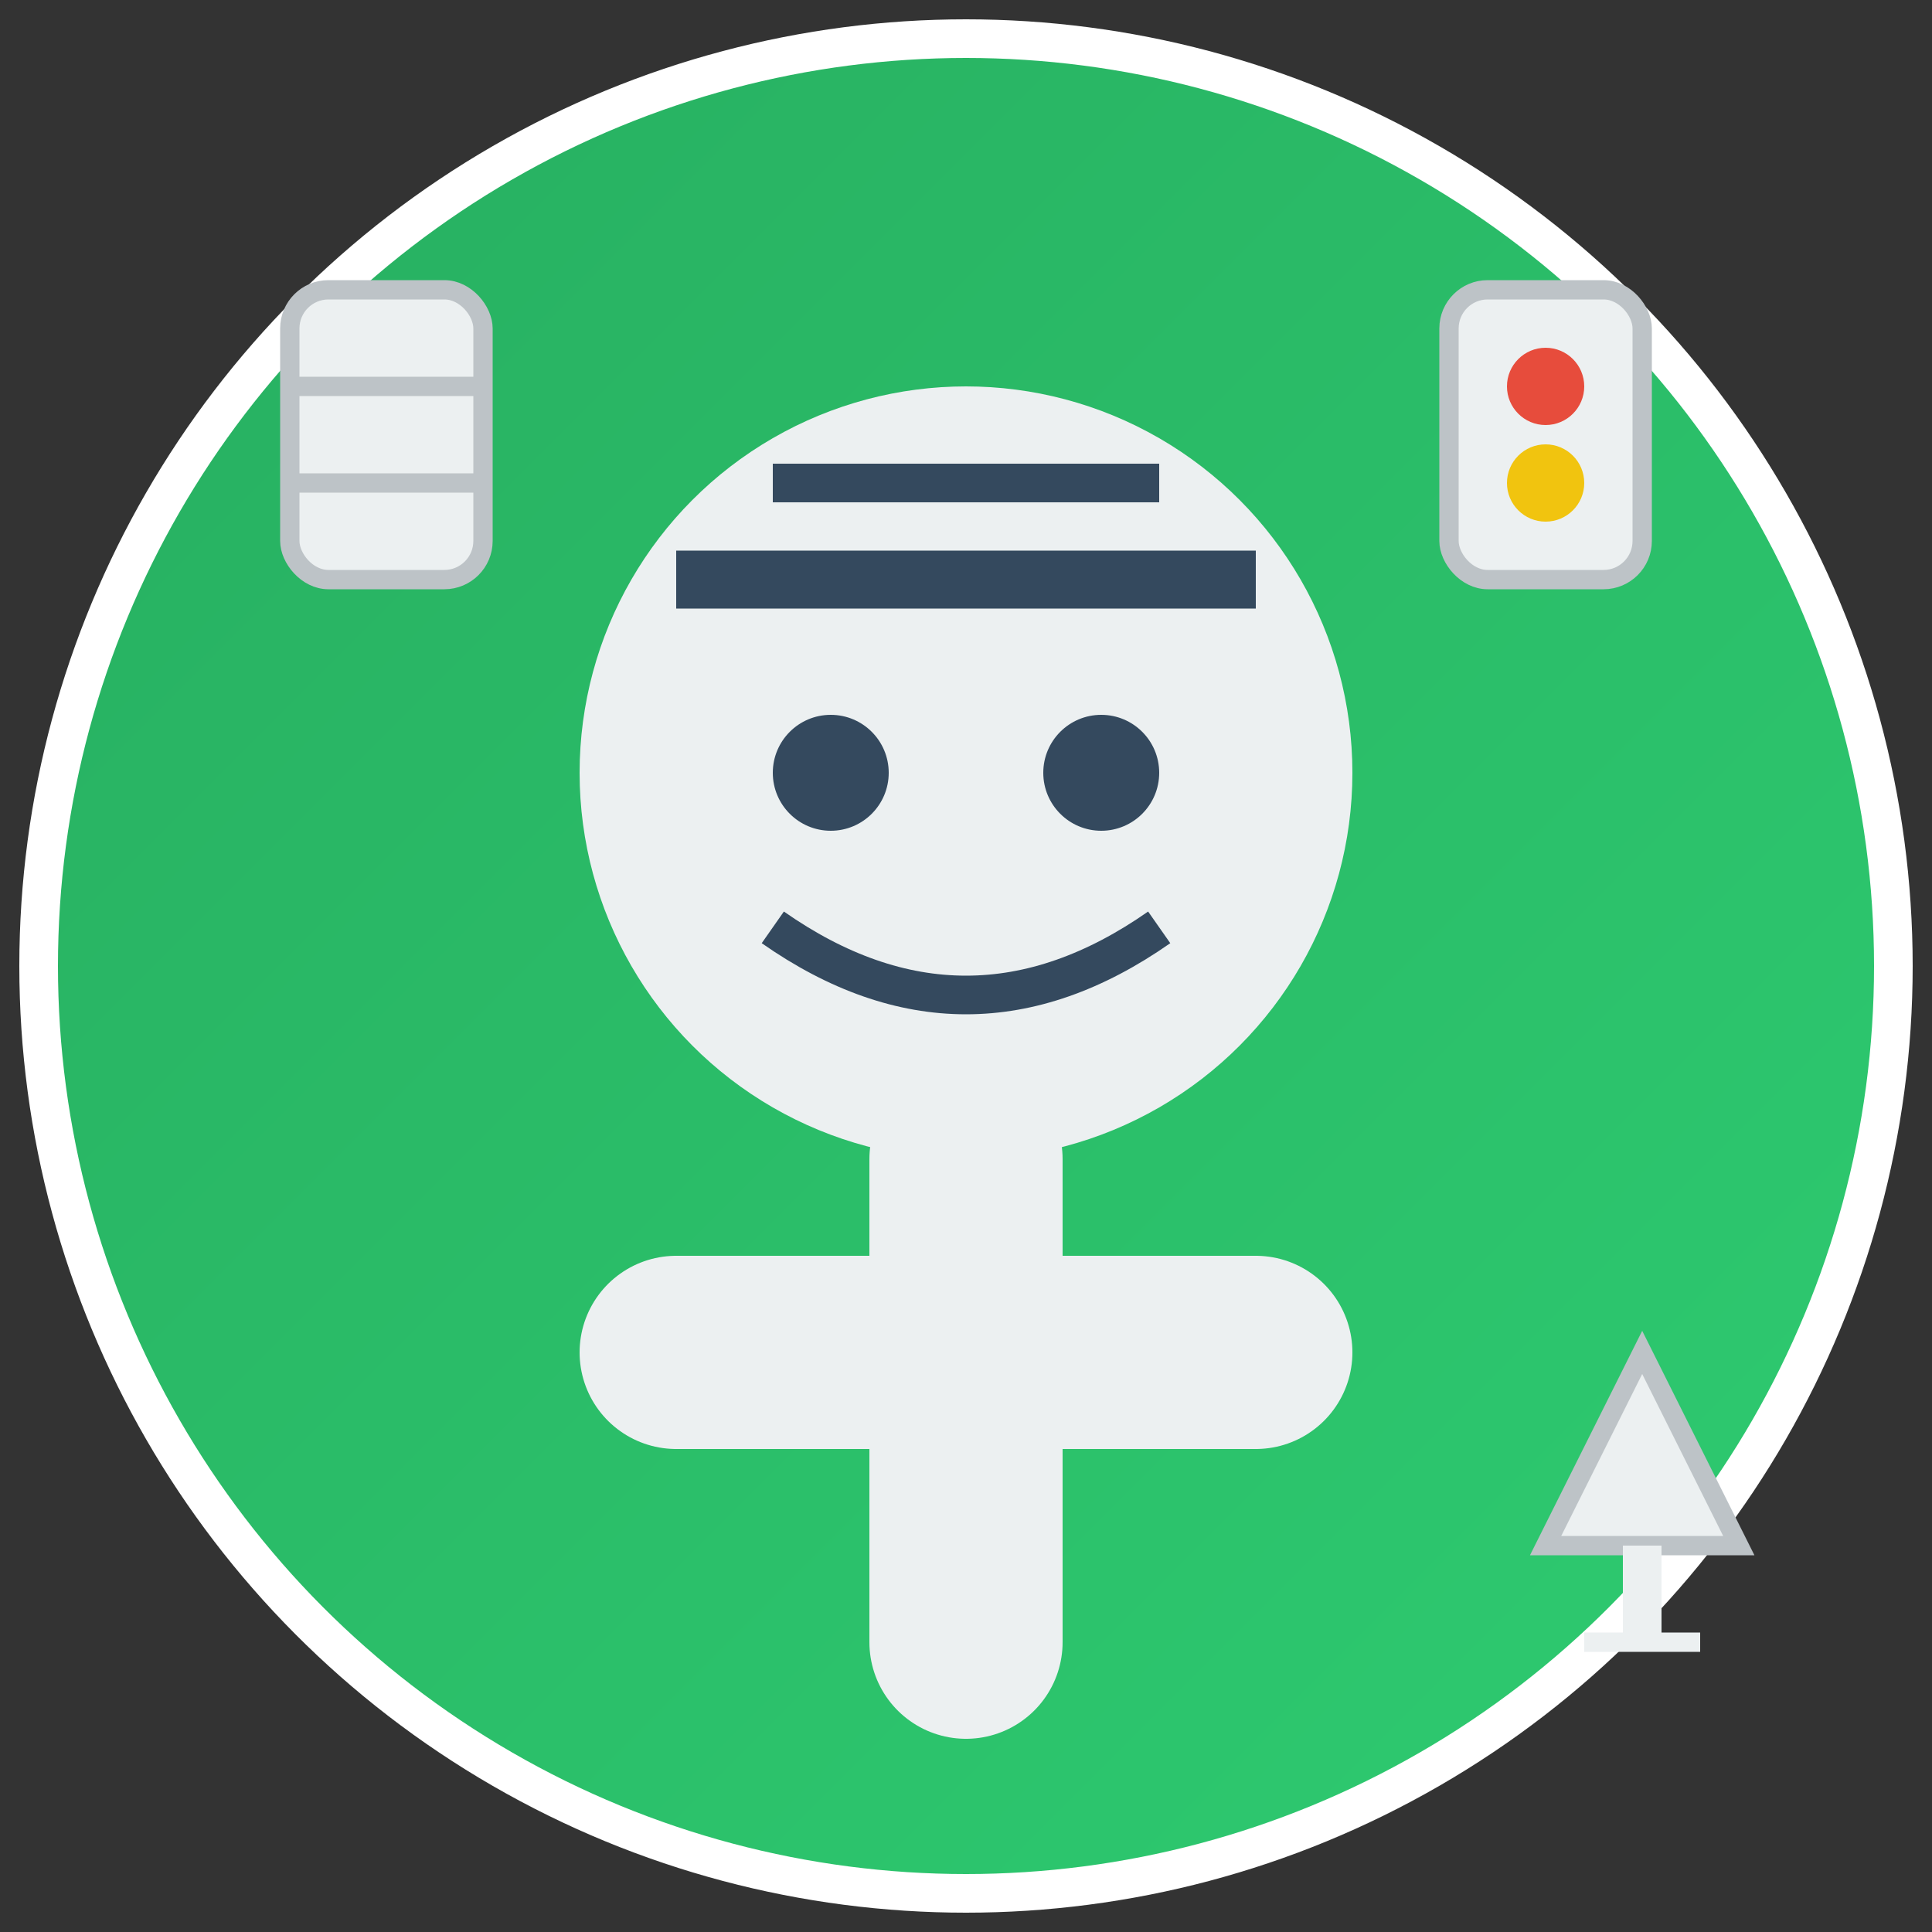 <svg xmlns="http://www.w3.org/2000/svg" viewBox="0 0 100 100" width="100" height="100">
  <rect x="0" y="0" width="100" height="100" fill="#333333" stroke="none"/>
  <!-- 李教练 - 航模培训中心负责人头像 -->
  <defs>
    <linearGradient id="bg-gradient-2" x1="0%" y1="0%" x2="100%" y2="100%">
      <stop offset="0%" stop-color="#27ae60" />
      <stop offset="100%" stop-color="#2ecc71" />
    </linearGradient>
  </defs>
  
  <!-- 背景圆形 -->
  <circle cx="50" cy="50" r="48" fill="url(#bg-gradient-2)" stroke="#fff" stroke-width="2" />
  
  <!-- 人物头像 -->
  <circle cx="50" cy="40" r="20" fill="#ecf0f1" />
  <path d="M50,60 L50,85 M35,70 L65,70" stroke="#ecf0f1" stroke-width="10" stroke-linecap="round" stroke-linejoin="round" />
  
  <!-- 教练特征 -->
  <path d="M35,30 L65,30" stroke="#34495e" stroke-width="3" />
  <path d="M40,25 L60,25" stroke="#34495e" stroke-width="2" />
  
  <!-- 眼睛 -->
  <circle cx="43" cy="40" r="3" fill="#34495e" />
  <circle cx="57" cy="40" r="3" fill="#34495e" />
  
  <!-- 微笑 -->
  <path d="M40,48 Q50,55 60,48" stroke="#34495e" stroke-width="2" fill="none" />
  
  <!-- 装饰元素 - 教学图标 -->
  <rect x="15" y="15" width="10" height="15" rx="2" ry="2" fill="#ecf0f1" stroke="#bdc3c7" stroke-width="1" />
  <path d="M15,20 L25,20 M15,25 L25,25" stroke="#bdc3c7" stroke-width="1" />
  
  <!-- 装饰元素 - 遥控器 -->
  <rect x="75" y="15" width="10" height="15" rx="2" ry="2" fill="#ecf0f1" stroke="#bdc3c7" stroke-width="1" />
  <circle cx="80" cy="20" r="2" fill="#e74c3c" />
  <circle cx="80" cy="25" r="2" fill="#f1c40f" />
  
  <!-- 装饰元素 - 教学标志 -->
  <path d="M80,80 L90,80 L85,70 Z" fill="#ecf0f1" stroke="#bdc3c7" stroke-width="1" />
  <path d="M85,80 L85,85" stroke="#ecf0f1" stroke-width="2" />
  <path d="M82,85 L88,85" stroke="#ecf0f1" stroke-width="1" />
</svg>